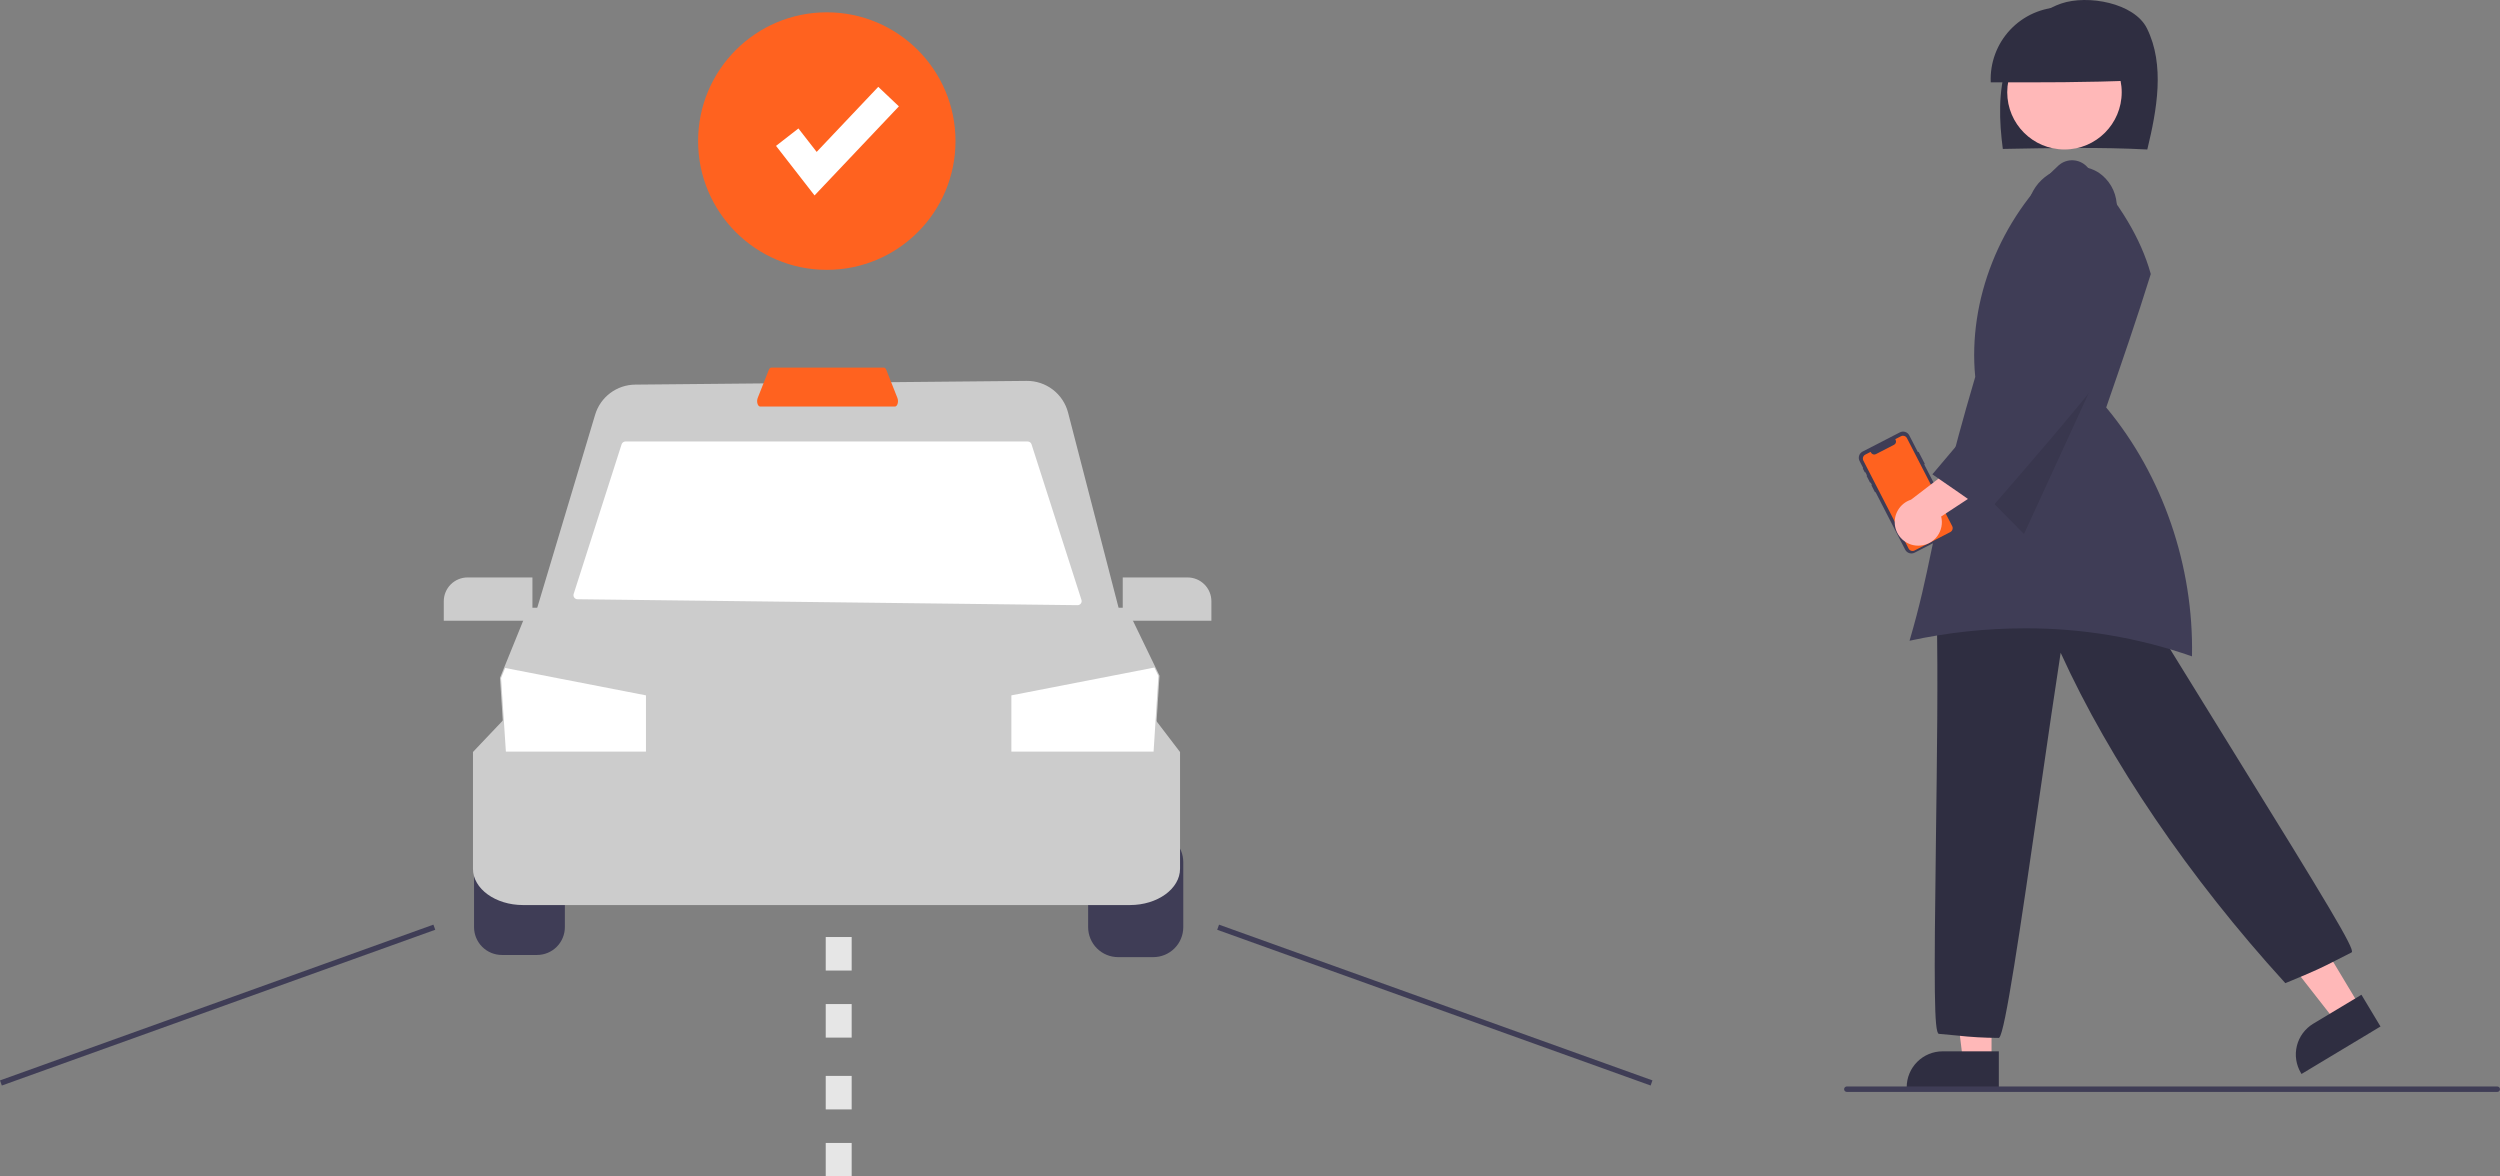 <svg width="323" height="152" viewBox="0 0 323 152" fill="none" xmlns="http://www.w3.org/2000/svg">
<rect x="0" y="0" width="323" height="152" fill="#808080" stroke="none"/>
<g clip-path="url(#clip0_53_974)">
<path d="M64.837 107.795C63.885 107.796 62.973 108.175 62.3 108.848C61.627 109.522 61.248 110.435 61.247 111.387V119.79C61.248 120.742 61.627 121.655 62.3 122.329C62.973 123.002 63.885 123.381 64.837 123.382H69.391C70.342 123.381 71.255 123.002 71.928 122.329C72.601 121.655 72.979 120.742 72.981 119.79V111.387C72.979 110.435 72.601 109.522 71.928 108.848C71.255 108.175 70.342 107.796 69.391 107.795H64.837Z" fill="#3F3D56"/>
<path d="M149.011 123.661H144.457C143.431 123.66 142.448 123.252 141.722 122.526C140.997 121.8 140.589 120.816 140.588 119.79V111.387C140.589 110.36 140.997 109.376 141.722 108.651C142.448 107.925 143.431 107.517 144.457 107.515H149.011C150.037 107.517 151.02 107.925 151.745 108.651C152.471 109.376 152.879 110.36 152.88 111.387V119.79C152.879 120.816 152.471 121.8 151.745 122.526C151.02 123.252 150.037 123.66 149.011 123.661Z" fill="#3F3D56"/>
<path d="M145.989 116.933H67.579C64.011 116.933 61.107 114.828 61.107 112.241V97.156L64.999 93.055H149.326L152.461 97.164V112.241C152.461 114.828 149.557 116.933 145.989 116.933Z" fill="#CCCCCC"/>
<path d="M148.96 100.602H65.446L64.598 87.582L65.138 86.249L68.277 78.52H145.564L149.809 87.297L148.96 100.602Z" fill="#CCCCCC"/>
<path d="M149.667 87.325L149.044 97.108H130.67V89.841L149.144 86.246L149.667 87.325Z" fill="white"/>
<path d="M83.457 89.841V97.108H65.359L64.739 87.604L65.267 86.302L83.457 89.841Z" fill="white"/>
<path d="M145.098 80.756H68.742L76.886 53.596C77.218 52.474 77.902 51.489 78.837 50.786C79.772 50.084 80.908 49.7 82.077 49.693L132.645 49.211C133.867 49.199 135.058 49.597 136.028 50.341C136.997 51.084 137.691 52.131 137.997 53.315L145.098 80.756Z" fill="#CCCCCC"/>
<path d="M139.22 78.188L74.608 77.422C74.526 77.421 74.446 77.4 74.373 77.363C74.301 77.325 74.238 77.271 74.19 77.205C74.143 77.138 74.111 77.062 74.098 76.981C74.085 76.9 74.092 76.818 74.117 76.74L80.311 57.404C80.345 57.299 80.411 57.207 80.5 57.142C80.59 57.076 80.697 57.041 80.808 57.041H132.777C132.888 57.041 132.996 57.076 133.085 57.142C133.174 57.207 133.241 57.299 133.274 57.404L139.724 77.506C139.749 77.585 139.755 77.669 139.742 77.751C139.728 77.832 139.696 77.909 139.646 77.976C139.597 78.043 139.533 78.097 139.459 78.133C139.385 78.17 139.303 78.189 139.22 78.188Z" fill="white"/>
<path d="M115.628 52.526H98.213C98.066 52.526 97.933 52.381 97.865 52.148C97.798 51.91 97.808 51.656 97.893 51.424L99.329 47.79C99.403 47.605 99.522 47.494 99.649 47.494H114.192C114.319 47.494 114.439 47.605 114.512 47.79L115.948 51.424C116.033 51.656 116.043 51.91 115.976 52.148C115.908 52.381 115.775 52.526 115.628 52.526Z" fill="#FF621F"/>
<path d="M68.79 80.197H57.336V77.678C57.337 76.864 57.661 76.084 58.236 75.508C58.812 74.932 59.592 74.608 60.406 74.607H68.79V80.197Z" fill="#CCCCCC"/>
<path d="M156.512 80.197H145.058V74.607H153.442C154.256 74.608 155.036 74.932 155.612 75.508C156.187 76.084 156.511 76.864 156.512 77.678V80.197Z" fill="#CCCCCC"/>
<path d="M55.996 119.463L0 139.589L0.238 140.251L56.234 120.125L55.996 119.463Z" fill="#3F3D56"/>
<path d="M157.499 119.465L157.262 120.127L213.259 140.248L213.497 139.586L157.499 119.465Z" fill="#3F3D56"/>
<path d="M110.035 134.058H106.684V129.726H110.035V134.058ZM110.035 125.395H106.684V121.063H110.035V125.395Z" fill="#E6E6E6"/>
<path d="M110.035 152H106.684V147.669H110.035V152ZM110.035 143.337H106.684V139.006H110.035V143.337Z" fill="#E6E6E6"/>
<path d="M257.308 137.038H253.616L251.859 122.792H257.308V137.038Z" fill="#FFB8B8"/>
<path d="M258.249 140.618H246.346V140.467C246.347 139.238 246.836 138.06 247.704 137.191C248.573 136.322 249.75 135.833 250.979 135.832H258.249L258.249 140.618Z" fill="#2F2E41"/>
<path d="M304.91 130.039L301.746 131.941L292.907 120.635L297.577 117.828L304.91 130.039Z" fill="#FFB8B8"/>
<path d="M297.357 138.756L297.28 138.627C296.648 137.573 296.461 136.311 296.758 135.119C297.055 133.926 297.813 132.9 298.865 132.266L305.097 128.52L307.56 132.623L297.357 138.756Z" fill="#2F2E41"/>
<path d="M258.267 134.098L258.203 134.098C256.407 134.092 254.613 133.989 252.829 133.788C252.149 133.721 251.411 133.648 250.522 133.575L250.491 133.569C249.885 133.389 249.868 127.697 250.125 108.216C250.257 98.237 250.406 86.928 250.228 79.725L250.226 79.655L250.28 79.608C256.865 73.878 265.322 71.73 274.092 73.56L274.157 73.573L274.191 73.63C277.819 79.772 283.297 88.619 288.594 97.175C300.755 116.815 304.233 122.591 303.852 123.027L303.806 123.063C302.976 123.478 302.352 123.798 301.822 124.07C300.047 124.98 299.313 125.357 295.365 126.983L295.268 127.024L295.197 126.946C282.858 113.418 272.589 98.306 266.238 84.337C265.496 89.106 264.595 95.334 263.643 101.913C260.906 120.835 259.056 133.294 258.311 134.052L258.267 134.098Z" fill="#2F2E41"/>
<path d="M277.432 19.315C278.675 14.182 279.728 8.392 277.384 3.664C275.758 0.383 269.743 -0.722 266.294 0.46C262.846 1.642 260.353 4.848 259.256 8.345C258.16 11.841 258.287 15.608 258.765 19.242C265.107 19.12 271.449 18.999 277.432 19.315Z" fill="#2F2E41"/>
<path d="M266.729 19.314C270.814 19.314 274.125 16.001 274.125 11.915C274.125 7.828 270.814 4.516 266.729 4.516C262.645 4.516 259.334 7.828 259.334 11.915C259.334 16.001 262.645 19.314 266.729 19.314Z" fill="#FFB8B8"/>
<path d="M275.771 10.391C275.794 9.145 275.567 7.908 275.103 6.752C274.639 5.596 273.948 4.545 273.07 3.662C272.192 2.779 271.146 2.081 269.994 1.611C268.841 1.14 267.606 0.906 266.361 0.922C265.116 0.939 263.887 1.205 262.747 1.706C261.608 2.207 260.58 2.932 259.726 3.838C258.872 4.744 258.208 5.813 257.775 6.981C257.342 8.148 257.148 9.391 257.204 10.636C263.534 10.649 269.864 10.662 275.771 10.391Z" fill="#2F2E41"/>
<path d="M261.592 81.181C268.949 81.148 276.258 82.372 283.204 84.801C283.446 73.138 279.432 61.452 272.176 52.711L272.122 52.645L272.149 52.565C274.088 46.962 276.091 41.17 277.881 35.407L277.854 35.31C276.599 30.844 273.904 26.331 269.616 21.514C269.15 21.031 268.519 20.744 267.851 20.71C267.182 20.676 266.525 20.898 266.013 21.331C258.391 28.322 254.247 38.796 255.198 48.667L255.201 48.696L255.192 48.724C251.835 60.105 250.616 65.951 249.54 71.109C248.756 74.871 248.077 78.129 246.713 82.784C251.601 81.719 256.589 81.182 261.592 81.181Z" fill="#3F3D56"/>
<path opacity="0.1" d="M272.424 45.203L261.501 68.995L255.261 62.676L272.424 45.203Z" fill="black"/>
<path d="M247.906 58.418L248.668 59.899C248.675 59.912 248.676 59.928 248.671 59.943C248.667 59.958 248.656 59.97 248.643 59.977L248.606 59.996L252.573 67.709C252.683 67.922 252.704 68.17 252.63 68.399C252.557 68.627 252.396 68.818 252.183 68.927L247.366 71.408C247.261 71.462 247.145 71.495 247.027 71.505C246.909 71.515 246.789 71.501 246.676 71.465C246.563 71.428 246.458 71.37 246.368 71.293C246.277 71.217 246.203 71.123 246.148 71.017L242.32 63.575L242.293 63.589C242.284 63.593 242.273 63.594 242.262 63.591C242.252 63.588 242.243 63.581 242.238 63.571L241.805 62.728C241.802 62.724 241.801 62.718 241.8 62.713C241.8 62.708 241.801 62.702 241.802 62.697C241.804 62.692 241.806 62.687 241.81 62.683C241.813 62.679 241.818 62.675 241.822 62.673L241.849 62.659L241.686 62.342L241.659 62.356C241.649 62.361 241.637 62.362 241.626 62.358C241.615 62.355 241.606 62.347 241.601 62.337L241.174 61.506C241.169 61.496 241.168 61.484 241.171 61.473C241.174 61.462 241.182 61.453 241.192 61.448L241.219 61.434L240.996 61.001L240.969 61.015C240.96 61.02 240.949 61.021 240.94 61.018C240.93 61.015 240.922 61.008 240.918 60.999L240.684 60.545C240.68 60.536 240.679 60.526 240.682 60.516C240.685 60.507 240.692 60.498 240.701 60.494L240.728 60.48L240.256 59.561C240.146 59.348 240.125 59.1 240.198 58.871C240.272 58.643 240.433 58.453 240.646 58.343L245.463 55.863C245.676 55.753 245.924 55.732 246.152 55.805C246.381 55.879 246.571 56.04 246.681 56.253L247.791 58.412L247.828 58.393C247.842 58.386 247.858 58.385 247.872 58.389C247.887 58.394 247.899 58.404 247.906 58.418Z" fill="#3F3D56"/>
<path d="M246.378 56.61L252.223 67.974C252.292 68.109 252.305 68.266 252.259 68.412C252.212 68.556 252.11 68.677 251.975 68.747L247.364 71.121C247.229 71.191 247.072 71.204 246.927 71.158C246.782 71.112 246.662 71.01 246.592 70.875L246.591 70.873L240.746 59.51C240.712 59.443 240.691 59.37 240.685 59.295C240.678 59.22 240.687 59.144 240.71 59.072C240.733 59 240.77 58.934 240.819 58.876C240.867 58.819 240.927 58.771 240.994 58.737L241.684 58.382L241.73 58.47C241.758 58.525 241.797 58.574 241.844 58.614C241.892 58.655 241.946 58.685 242.006 58.704C242.065 58.723 242.127 58.73 242.189 58.725C242.251 58.72 242.311 58.703 242.366 58.674L244.711 57.467C244.822 57.409 244.907 57.31 244.945 57.191C244.983 57.071 244.972 56.941 244.915 56.83L244.869 56.741L245.605 56.363C245.74 56.293 245.897 56.28 246.042 56.326C246.187 56.373 246.308 56.475 246.378 56.61L246.378 56.61Z" fill="#FF621F"/>
<path d="M248.072 70.493C248.514 70.462 248.943 70.335 249.33 70.12C249.717 69.905 250.053 69.608 250.313 69.25C250.573 68.891 250.751 68.48 250.835 68.045C250.919 67.61 250.906 67.162 250.799 66.733L259.799 60.833L254.666 58.614L246.906 64.557C246.197 64.786 245.596 65.267 245.218 65.91C244.84 66.552 244.71 67.311 244.854 68.043C244.998 68.775 245.405 69.428 245.998 69.88C246.591 70.331 247.329 70.549 248.072 70.493Z" fill="#FFB8B8"/>
<path d="M256.732 66.242L256.619 66.162C254.477 64.585 252.099 62.954 249.799 61.376L249.661 61.281L249.77 61.154C254.678 55.408 259.592 49.407 264.345 43.601C264.341 43.592 264.338 43.585 264.336 43.58L264.38 43.557L264.399 43.534L264.41 43.543L264.438 43.528L264.309 43.538L262.844 32.044C261.521 30.238 261.267 26.653 263.001 24.15C264.797 21.557 268.597 20.689 271.133 22.292C271.797 22.738 272.353 23.328 272.759 24.018C273.164 24.709 273.409 25.481 273.476 26.279C273.57 26.99 273.505 27.712 273.284 28.395C273.063 29.077 272.693 29.701 272.201 30.222C272.823 36.304 272.847 41.741 272.87 47.001L272.87 47.053L272.838 47.096C267.771 53.536 262.206 59.943 256.823 66.138L256.732 66.242Z" fill="#3F3D56"/>
<path d="M106.823 34.865C116.007 34.865 123.451 27.416 123.451 18.228C123.451 9.039 116.007 1.591 106.823 1.591C97.639 1.591 90.194 9.039 90.194 18.228C90.194 27.416 97.639 34.865 106.823 34.865Z" fill="#FF621F"/>
<path d="M105.239 25.25L100.262 18.848L103.156 16.596L105.513 19.627L113.473 11.219L116.136 13.742L105.239 25.25Z" fill="white"/>
<path d="M322.649 141.076H238.609C238.516 141.076 238.427 141.039 238.361 140.973C238.295 140.907 238.258 140.818 238.258 140.724C238.258 140.631 238.295 140.541 238.361 140.475C238.427 140.41 238.516 140.372 238.609 140.372H322.649C322.742 140.372 322.831 140.41 322.897 140.475C322.963 140.541 323 140.631 323 140.724C323 140.818 322.963 140.907 322.897 140.973C322.831 141.039 322.742 141.076 322.649 141.076Z" fill="#3F3D56"/>
</g>
<defs>
<clipPath id="clip0_53_974">
<rect width="323" height="152" fill="white"/>
</clipPath>
</defs>
</svg>
